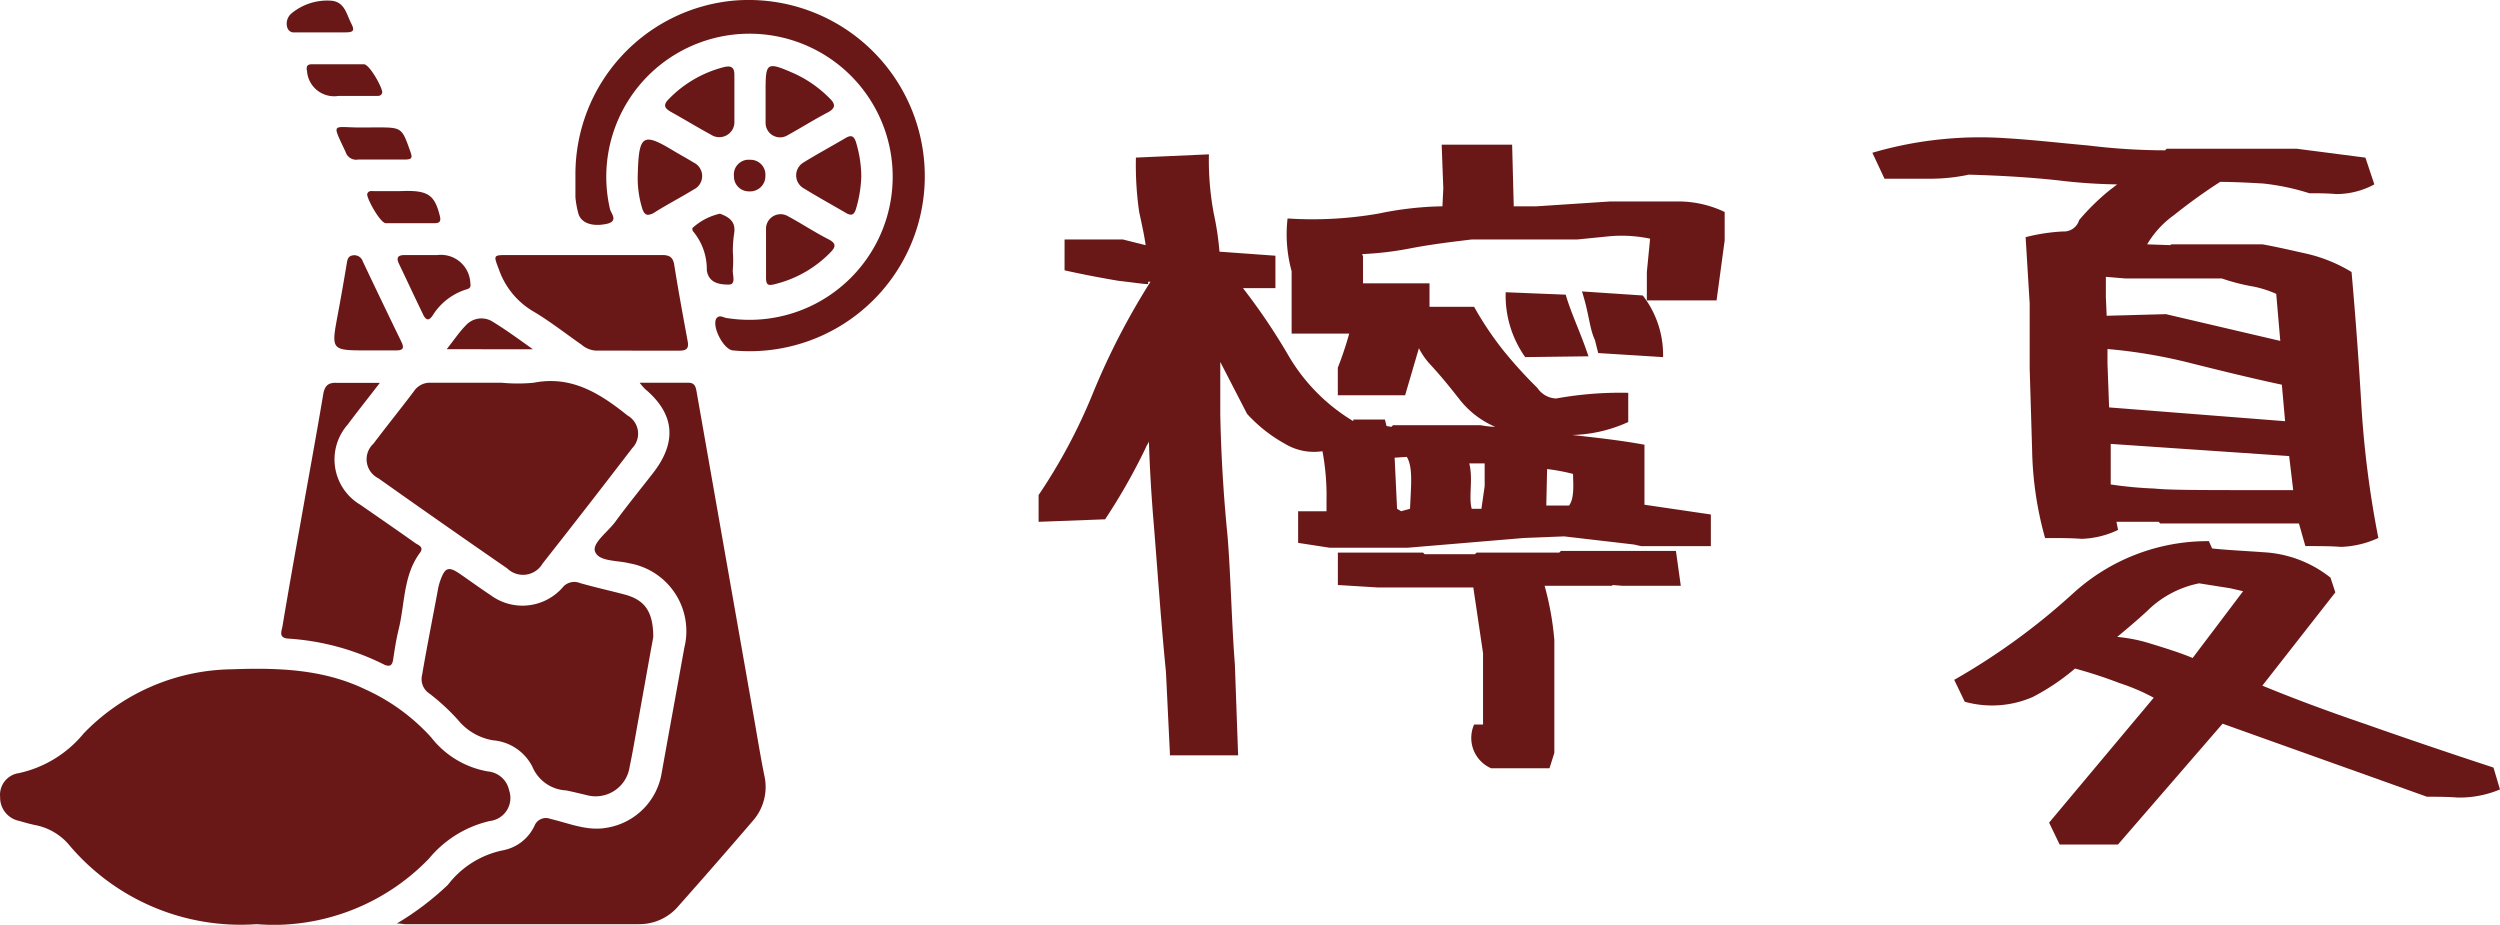 <svg id="LOGO_N" data-name="LOGO N" xmlns="http://www.w3.org/2000/svg" width="175.714" height="65" viewBox="0 0 175.714 65">
  <path id="路径_150" data-name="路径 150" d="M18.24-.912,18.012-7.3c-.228-2.907-.285-6.156-.513-9.006q-.427-4.275-.513-8.55v-3.705l1.881,3.648A10.414,10.414,0,0,0,21.546-22.8a3.926,3.926,0,0,0,2.622.513,16.955,16.955,0,0,1,.285,3.42v.8H22.458v2.223l2.223.342h5.472l8.151-.684,2.85-.114,4.9.57.513.114h4.9v-2.223L46.8-18.525v-4.218c-1.881-.342-3.591-.513-5.073-.684a9.987,9.987,0,0,0,3.933-.912v-2.052a25.379,25.379,0,0,0-5.073.4,1.667,1.667,0,0,1-1.311-.741A31.758,31.758,0,0,1,36.936-29.3a23.06,23.06,0,0,1-2.109-3.135H31.692v-1.653H27.018v-1.881l-.057-.171a22.741,22.741,0,0,0,3.363-.4c1.482-.285,2.907-.456,4.332-.627h7.41l2.28-.228a9.683,9.683,0,0,1,2.85.171l-.228,2.337v2h4.9l.57-4.218V-39.1a7.575,7.575,0,0,0-3.135-.741H44.4l-5.187.342h-1.6l-.114-4.332H32.547l.114,3.078L32.6-39.5a23.655,23.655,0,0,0-4.5.513,27.028,27.028,0,0,1-6.384.342A9.751,9.751,0,0,0,22-34.941v4.389h4.047a23.553,23.553,0,0,1-.8,2.394v1.938h4.731l.969-3.306a5.166,5.166,0,0,0,.741,1.083c.8.855,1.482,1.71,2.109,2.508A6.357,6.357,0,0,0,36.309-24a6.281,6.281,0,0,1-1.026-.114H29.127L29.013-24l-.342-.057-.114-.456H26.334v.114a13.056,13.056,0,0,1-4.56-4.617,43,43,0,0,0-3.192-4.731h2.28v-2.28l-3.933-.285a20.407,20.407,0,0,0-.4-2.679,20.276,20.276,0,0,1-.342-4.161l-5.13.228a23.148,23.148,0,0,0,.228,3.819c.171.8.342,1.539.456,2.337l-1.6-.4h-4.1V-35c1.539.342,2.793.57,3.819.741,1.026.114,1.71.228,2.052.228V-34.2h.171a49.857,49.857,0,0,0-3.99,7.695,39.09,39.09,0,0,1-3.876,7.3v1.881L8.892-17.5a42.238,42.238,0,0,0,2.85-5.016c.057-.171.171-.285.228-.456.057,1.824.171,3.819.342,5.814.285,3.534.513,6.954.855,10.374l.285,5.871ZM36.024,0h4.1l.342-1.083V-9.006a20.561,20.561,0,0,0-.684-3.819h4.731l.057-.057.684.057h4.1l-.342-2.451H40.926l-.114.114H35l-.114.114H31.35l-.114-.114H25.251v2.28l2.793.171H34.77l.684,4.617v5.016h-.627A2.328,2.328,0,0,0,36.024,0Zm-5.7-18.24-.627.171-.285-.171-.171-3.591.855-.057C30.552-21.147,30.381-19.779,30.324-18.24Zm5.016,0h-.684c-.228-.855.114-2.109-.171-3.192h1.083v1.6Zm6.156-.228H39.9l.057-2.565a14.186,14.186,0,0,1,1.824.342C41.781-20.121,41.9-18.981,41.5-18.468ZM38.418-28.9l4.446-.057c-.57-1.71-1.2-2.964-1.6-4.332l-4.218-.171A7.464,7.464,0,0,0,38.418-28.9Zm5.13-.285,4.56.285a6.822,6.822,0,0,0-1.425-4.332l-4.275-.285c.513,1.6.513,2.565.912,3.42ZM75.981,5.358h4.1l7.353-8.493L101.8,2c.741,0,1.482,0,2.166.057a7.377,7.377,0,0,0,2.964-.57l-.456-1.539q-4.7-1.539-9.063-3.078c-2.85-.969-5.244-1.881-7.182-2.679l5.13-6.555L95.019-13.4a8.259,8.259,0,0,0-4.446-1.767c-1.539-.114-2.85-.171-3.876-.285l-.228-.513a14.022,14.022,0,0,0-9.519,3.648,46.548,46.548,0,0,1-8.379,6.1l.741,1.539A7.147,7.147,0,0,0,74.1-5.016a15.744,15.744,0,0,0,2.964-1.995A32.633,32.633,0,0,1,80.2-5.985a14.06,14.06,0,0,1,2.394,1.026L75.24,3.819ZM93.252-15.618c.969,0,1.824,0,2.508.057a6.846,6.846,0,0,0,2.622-.627,70.783,70.783,0,0,1-1.2-9.405c-.171-2.964-.4-6.1-.684-9.291A10.731,10.731,0,0,0,93.2-36.2c-1.026-.228-2-.456-2.964-.627H83.847l-.114.057-1.6-.057a6.7,6.7,0,0,1,1.881-2.052,38.475,38.475,0,0,1,3.249-2.337c.969,0,2,.057,3.021.114a16.51,16.51,0,0,1,3.249.684c.57,0,1.2,0,1.881.057A5.592,5.592,0,0,0,98.1-41.04l-.627-1.881-4.845-.627h-9.12l-.114.114a45.282,45.282,0,0,1-5.415-.342c-1.938-.171-3.876-.4-5.814-.513a26.581,26.581,0,0,0-4.275.057,26.706,26.706,0,0,0-5.073.969l.855,1.824h3.363a13.1,13.1,0,0,0,2.565-.285c2.052.057,4.161.171,6.27.4a38.288,38.288,0,0,0,4.161.285c-.171.114-.285.228-.456.342a15.931,15.931,0,0,0-2.223,2.166,1.116,1.116,0,0,1-1.14.8,13.143,13.143,0,0,0-2.622.4l.285,4.674v4.56l.171,5.7a24.46,24.46,0,0,0,.912,6.213c1.026,0,1.881,0,2.565.057a6.394,6.394,0,0,0,2.565-.627l-.114-.57h2.964l.114.114H92.8ZM82.137-8.835a11.243,11.243,0,0,0-2.109-.4c.684-.57,1.368-1.14,2.109-1.824A7.166,7.166,0,0,1,85.785-13l2.166.342c.741.171,1.026.228.912.228L85.329-7.752C84.531-8.094,83.448-8.436,82.137-8.835Zm.456-10.83a27.314,27.314,0,0,1-3.021-.285V-22.8l12.54.855.285,2.394C85.158-19.551,83.847-19.551,82.593-19.665Zm-3.135-5.7-.114-3.078v-1.026a36.56,36.56,0,0,1,5.985,1.026c2.28.57,4.389,1.083,6.27,1.482l.228,2.565Zm3.99-6.555-4.161.114-.057-1.311v-1.425l1.368.114h6.783a14.113,14.113,0,0,0,2.223.57,7.475,7.475,0,0,1,1.6.513l.285,3.306Z" transform="translate(68.782 54)" fill="#6a1817"/>
  <path id="联合_3" data-name="联合 3" d="M-273.808,47.114a15.764,15.764,0,0,1-13.237-5.635,4.149,4.149,0,0,0-2.37-1.338c-.361-.077-.715-.177-1.077-.284a1.668,1.668,0,0,1-1.347-1.676,1.538,1.538,0,0,1,1.316-1.683,8.128,8.128,0,0,0,4.556-2.791A14.73,14.73,0,0,1-275.585,29.2c3.232-.115,6.433-.031,9.435,1.421a14.028,14.028,0,0,1,4.617,3.375,6.436,6.436,0,0,0,3.986,2.384,1.677,1.677,0,0,1,1.486,1.337,1.629,1.629,0,0,1-.167,1.4,1.632,1.632,0,0,1-1.2.747,7.826,7.826,0,0,0-4.271,2.644,15.216,15.216,0,0,1-10.958,4.657Q-273.228,47.158-273.808,47.114Zm26.889,0h-16.469c-.13,0-.262-.047-.569-.047a20.025,20.025,0,0,0,3.593-2.722,6.508,6.508,0,0,1,3.933-2.436,3.081,3.081,0,0,0,2.155-1.722.863.863,0,0,1,1.123-.469c1.3.3,2.578.876,3.971.615a4.668,4.668,0,0,0,3.848-3.891c.523-2.92,1.055-5.811,1.585-8.763a4.838,4.838,0,0,0-3.848-5.926c-.893-.224-2.177-.115-2.431-.838-.208-.577.893-1.369,1.416-2.069.893-1.222,1.823-2.352,2.732-3.528q2.448-3.237-.631-5.82a4.17,4.17,0,0,1-.377-.438h3.432c.462,0,.515.323.577.677l4.087,23.231c.215,1.23.415,2.46.662,3.682a3.6,3.6,0,0,1-.816,3.214q-2.578,3.006-5.2,5.957a3.589,3.589,0,0,1-2.757,1.292Zm-3.756-9.087c-.462-.107-.923-.223-1.385-.315a2.715,2.715,0,0,1-2.37-1.668,3.419,3.419,0,0,0-2.762-1.853,4.039,4.039,0,0,1-2.471-1.437,14.831,14.831,0,0,0-2.008-1.853,1.207,1.207,0,0,1-.509-1.306c.339-1.991.739-3.982,1.109-5.981a3.958,3.958,0,0,1,.146-.584c.354-1.022.6-1.1,1.478-.484.7.484,1.377.976,2.086,1.445a3.758,3.758,0,0,0,5.04-.523,1.062,1.062,0,0,1,1.239-.33c1.039.3,2.094.53,3.14.807,1.409.377,2.009,1.2,2.009,2.99-.338,1.83-.715,3.99-1.109,6.15-.177.991-.346,1.991-.554,2.982a2.412,2.412,0,0,1-1.091,1.682,2.414,2.414,0,0,1-1.3.379A2.417,2.417,0,0,1-250.674,38.027Zm-14.214-9.178a17.432,17.432,0,0,0-6.71-1.807c-.723-.054-.432-.569-.393-.884.4-2.391.824-4.789,1.255-7.18.53-3.022,1.093-6.043,1.6-9.071.1-.622.339-.876.977-.838h3.009c-.87,1.13-1.585,2.022-2.27,2.944a3.7,3.7,0,0,0-.868,3.027,3.7,3.7,0,0,0,1.775,2.6c1.294.9,2.578,1.783,3.848,2.683.216.154.639.269.338.684-1.184,1.591-1.054,3.568-1.5,5.382-.169.692-.277,1.392-.384,2.1-.042.316-.146.461-.337.461A.829.829,0,0,1-264.889,28.849Zm8.7-6.734q-4.556-3.145-9.066-6.342a1.489,1.489,0,0,1-.346-2.429c.938-1.246,1.917-2.452,2.855-3.7a1.341,1.341,0,0,1,1.2-.584h4.971a11.959,11.959,0,0,0,2.232,0c2.678-.53,4.687.769,6.611,2.307a1.465,1.465,0,0,1,.72,1.067,1.463,1.463,0,0,1-.4,1.224q-3.117,4.068-6.3,8.11a1.593,1.593,0,0,1-1.158.778,1.592,1.592,0,0,1-.22.015A1.6,1.6,0,0,1-256.192,22.115Zm15.845-15.329c-.662-.062-1.516-1.745-1.138-2.267.239-.276.523,0,.769,0a10.068,10.068,0,0,0,10.6-5.552,10.046,10.046,0,0,0-2.2-11.747,10.075,10.075,0,0,0-11.889-1.346,10.049,10.049,0,0,0-4.778,10.957c.062.315.608.838-.162,1.046-1.077.253-1.909-.046-2.07-.768a6.564,6.564,0,0,1-.192-1.091V-5.605A12.251,12.251,0,0,1-240.269-17.8,12.381,12.381,0,0,1-227.017-7.489a12.291,12.291,0,0,1-3.14,10.422,12.318,12.318,0,0,1-9,3.91Q-239.751,6.844-240.347,6.786Zm-9.619.016a1.721,1.721,0,0,1-1.009-.415c-1.1-.768-2.177-1.614-3.332-2.306a5.515,5.515,0,0,1-2.463-2.944c-.392-1.053-.462-1.053.647-1.053h10.75c.5-.008.816.091.909.676.285,1.8.616,3.59.946,5.382.093.492-.069.661-.569.661Zm-16.069-.016c-2.547,0-2.547,0-2.078-2.506.223-1.191.431-2.383.631-3.582.046-.276.077-.538.423-.591a.624.624,0,0,1,.709.43q1.346,2.836,2.709,5.642c.2.415.154.607-.361.607Zm5.58-.084c.508-.638.877-1.2,1.338-1.668A1.479,1.479,0,0,1-257.17,4.8c.878.539,1.7,1.138,2.778,1.907Zm-1.655-2.436c-.577-1.184-1.131-2.384-1.7-3.568-.208-.437-.07-.614.408-.614h2.3a2.075,2.075,0,0,1,1.579.475,2.069,2.069,0,0,1,.729,1.477c.039.239.016.385-.246.453a4.309,4.309,0,0,0-2.424,1.876c-.121.171-.224.239-.315.239C-261.913,4.6-262.018,4.454-262.11,4.265Zm24.1-2.629V-1.693a1.022,1.022,0,0,1,.483-.94,1.024,1.024,0,0,1,1.057-.013c.985.531,1.917,1.153,2.894,1.645.538.292.439.546.085.908a8.163,8.163,0,0,1-3.894,2.222,1.438,1.438,0,0,1-.331.056C-237.935,2.184-238.008,2.045-238.008,1.636Zm-4.163-.492a4.146,4.146,0,0,0-.947-2.706.293.293,0,0,1-.061-.254,4.212,4.212,0,0,1,1.932-1.007c.631.231,1.13.554,1,1.377a8.293,8.293,0,0,0-.093,1.314,7.886,7.886,0,0,1,0,1.207c-.054.377.27,1.084-.293,1.084S-242.048,2.089-242.17,1.144Zm-22.564-3.3c-.4-.008-1.393-1.822-1.3-2.068s.323-.185.516-.185h1.709l.569-.015c1.539,0,1.962.369,2.309,1.768.092.376-.023.5-.369.5Zm18-1.122a7.251,7.251,0,0,1-.293-2.06c.062-3.075.307-3.252,2.608-1.853.439.261.886.5,1.317.768a1.053,1.053,0,0,1,.606.953,1.053,1.053,0,0,1-.606.953c-.893.546-1.824,1.03-2.709,1.583a.992.992,0,0,1-.485.189C-246.5-2.742-246.634-2.911-246.734-3.276Zm14.329.393c-.992-.577-1.993-1.13-2.97-1.731a1.051,1.051,0,0,1-.514-.887,1.051,1.051,0,0,1,.484-.9c.978-.607,1.986-1.146,2.971-1.73.446-.269.631-.131.769.346a8.578,8.578,0,0,1,.354,2.306,8.846,8.846,0,0,1-.37,2.306c-.083.288-.2.421-.367.421A.736.736,0,0,1-232.4-2.884Zm-7.54-1.8a1.045,1.045,0,0,1-.316-.774,1.036,1.036,0,0,1,.29-.847,1.04,1.04,0,0,1,.841-.306,1.045,1.045,0,0,1,.789.321,1.043,1.043,0,0,1,.289.8,1.066,1.066,0,0,1-.315.789,1.068,1.068,0,0,1-.793.31h-.054A1.047,1.047,0,0,1-239.945-4.685Zm-27.607-2.466c-1-2.144-.961-1.73,1.032-1.73l1.13-.007c1.786,0,1.786.015,2.37,1.66.162.453.177.6-.4.6h-3.263a.773.773,0,0,1-.137.012A.769.769,0,0,1-267.552-7.151Zm30.02-1.175a1.013,1.013,0,0,1-.506-.9v-2.222c0-2.014.069-2.076,1.977-1.245a8.384,8.384,0,0,1,2.478,1.714c.447.422.523.715-.1,1.046-.954.5-1.871,1.077-2.817,1.6a1.013,1.013,0,0,1-.523.145A1.019,1.019,0,0,1-237.532-8.326Zm-4.339-.047c-.946-.515-1.87-1.077-2.809-1.6-.438-.246-.6-.469-.169-.9A8.2,8.2,0,0,1-241-13.116c.493-.13.769-.038.769.531v3.251a1.059,1.059,0,0,1-.521.987,1.062,1.062,0,0,1-.538.146A1.061,1.061,0,0,1-241.871-8.373Zm-27.675-3.113a1.906,1.906,0,0,1-.722-1.353c-.085-.377.055-.5.37-.485h3.632c.408.008,1.369,1.76,1.278,2.015s-.315.207-.509.207h-2.562a1.911,1.911,0,0,1-.306.025A1.911,1.911,0,0,1-269.546-11.486Zm-2.108-4.412a.939.939,0,0,1,.309-1.015,3.937,3.937,0,0,1,2.824-.877c.9.1,1.031.953,1.362,1.6.208.422.231.622-.377.622h-3.24c-.066,0-.134,0-.2,0-.051,0-.1,0-.152,0A.473.473,0,0,1-271.653-15.9Z" transform="translate(291.848 17.842)" fill="#6a1817"/>
</svg>
